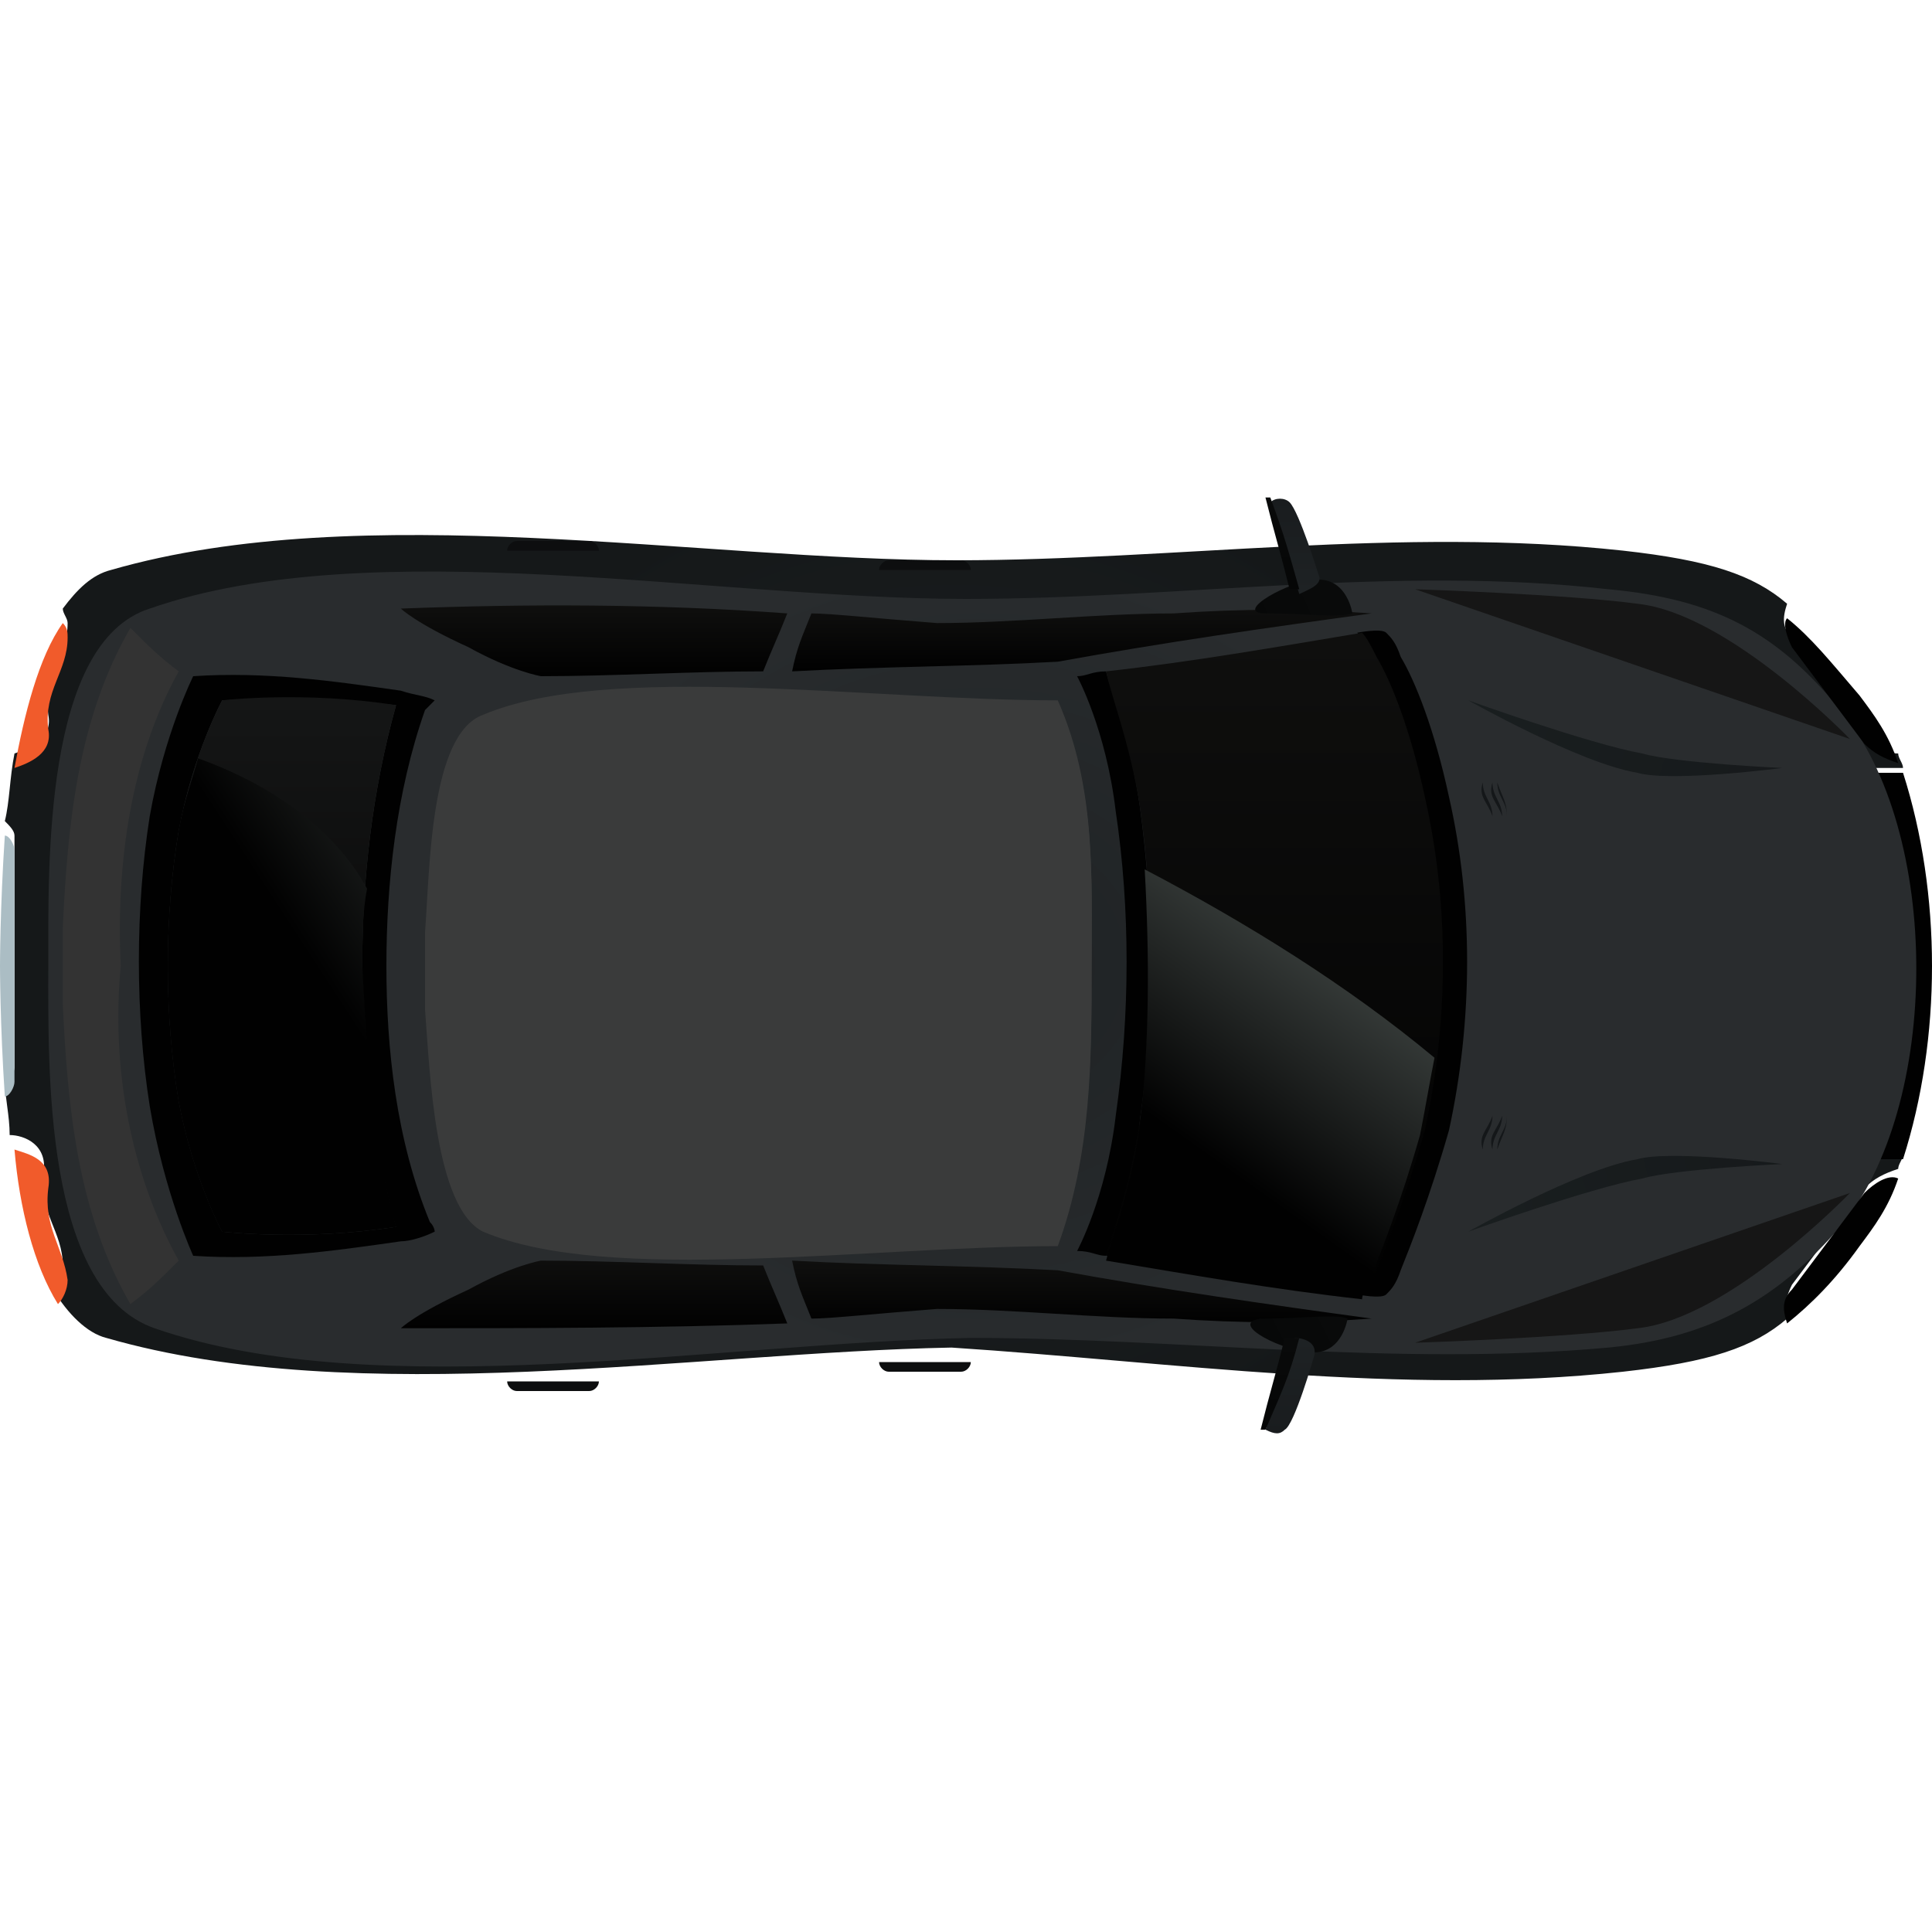 <?xml version="1.0" encoding="utf-8"?>
<!-- Generator: Adobe Illustrator 19.0.0, SVG Export Plug-In . SVG Version: 6.00 Build 0)  -->
<svg version="1.1" id="Layer_1" xmlns="http://www.w3.org/2000/svg" xmlns:xlink="http://www.w3.org/1999/xlink" x="0px" y="0px"
	 viewBox="0 0 40 40" style="enable-background:new 0 0 40 40;" xml:space="preserve">
<style type="text/css">
	.Drop_x0020_Shadow{fill:none;}
	.Round_x0020_Corners_x0020_2_x0020_pt{fill:#FFFFFF;stroke:#000000;stroke-miterlimit:10;}
	.Live_x0020_Reflect_x0020_X{fill:none;}
	.Bevel_x0020_Soft{fill:url(#SVGID_1_);}
	.Dusk{fill:#FFFFFF;}
	.Foliage_GS{fill:#FFDD00;}
	.Pompadour_GS{fill-rule:evenodd;clip-rule:evenodd;fill:#44ADE2;}
	.st0{fill:url(#XMLID_55_);}
	.st1{fill:#010101;}
	.st2{fill:url(#XMLID_56_);}
	.st3{fill:url(#XMLID_57_);}
	.st4{fill:url(#XMLID_58_);}
	.st5{fill:url(#XMLID_59_);}
	.st6{fill:url(#XMLID_60_);}
	.st7{fill:url(#XMLID_61_);}
	.st8{fill:url(#XMLID_62_);}
	.st9{fill:url(#XMLID_63_);}
	.st10{fill:#F15B2B;}
	.st11{fill:url(#XMLID_64_);}
	.st12{fill:url(#XMLID_65_);}
	.st13{fill:url(#XMLID_66_);}
	.st14{fill:#3A3B3B;}
	.st15{fill:#333333;}
	.st16{fill:#161616;}
	.st17{fill:url(#XMLID_67_);}
	.st18{fill:url(#XMLID_68_);}
	.st19{fill:url(#XMLID_69_);}
	.st20{fill:url(#XMLID_70_);}
	.st21{fill:url(#XMLID_71_);}
	.st22{fill:url(#XMLID_72_);}
	.st23{fill:#0D0E0F;}
	.st24{fill:#141719;}
	.st25{fill:#ABBDC4;}
	.st26{fill:url(#XMLID_73_);}
</style>
<linearGradient id="SVGID_1_" gradientUnits="userSpaceOnUse" x1="0" y1="0" x2="0.707" y2="0.707">
	<stop  offset="0" style="stop-color:#DEDFE3"/>
	<stop  offset="0.174" style="stop-color:#D8D9DD"/>
	<stop  offset="0.352" style="stop-color:#C9CACD"/>
	<stop  offset="0.532" style="stop-color:#B4B5B8"/>
	<stop  offset="0.714" style="stop-color:#989A9C"/>
	<stop  offset="0.895" style="stop-color:#797C7E"/>
	<stop  offset="1" style="stop-color:#656B6C"/>
</linearGradient>
<g id="XMLID_2_">
	
		<radialGradient id="XMLID_55_" cx="-10.209" cy="40.814" r="31.613" gradientTransform="matrix(-4.481912e-011 0.333 -0.373 -5.030946e-011 34.951 23.4)" gradientUnits="userSpaceOnUse">
		<stop  offset="0" style="stop-color:#1D2123"/>
		<stop  offset="1" style="stop-color:#151819"/>
	</radialGradient>
	<path id="XMLID_54_" class="st0" d="M33.6,28.4c1.8-0.2,2.7-0.5,3.4-1.1c-0.1-0.2,0-0.5,0.1-0.7c0.6-0.8,0.9-1.2,1.5-2
		c0.2-0.2,0.4-0.3,0.7-0.4c0-0.1,0.1-0.2,0.1-0.3c-0.8,0-1.2,0-1.9,0c0-2.7,0-5.4,0-8c0.8,0,1.2,0,1.9,0c0-0.1-0.1-0.2-0.1-0.3
		c-0.3,0-0.5-0.2-0.7-0.4c-0.6-0.8-0.9-1.2-1.5-2c-0.2-0.2-0.2-0.4-0.1-0.7c-0.7-0.6-1.6-0.9-3.4-1.1c-4.6-0.5-9.3,0.2-13.8,0.2
		c-5.3,0-12.3-1.3-17.5,0.2c-0.4,0.1-0.7,0.4-1,0.8c0,0.1,0.1,0.2,0.1,0.3c0,0.7-0.5,1.1-0.4,1.9c0.1,0.5-0.4,0.7-0.7,0.8
		c-0.1,0.5-0.1,1-0.2,1.4c0.1,0.1,0.2,0.2,0.2,0.3c0,1.6,0,3.2,0,4.8c0,0.1-0.1,0.3-0.2,0.3c0,0.3,0.1,0.7,0.1,1.1
		c0.3,0,0.8,0.2,0.7,0.8c-0.1,0.8,0.4,1.2,0.4,1.9c0,0.2-0.1,0.4-0.2,0.5c0.3,0.5,0.7,0.9,1.1,1c5.2,1.5,12.2,0.3,17.5,0.2
		C24.3,28.2,29,28.9,33.6,28.4z"/>
	<path id="XMLID_53_" class="st1" d="M37.5,24c0.8,0,1.2,0,1.9,0c0.8-2.5,0.8-5.5,0-8c-0.8,0-1.2,0-1.9,0
		C37.5,18.7,37.5,21.3,37.5,24z"/>
	
		<radialGradient id="XMLID_56_" cx="-10.208" cy="39.267" r="25.402" gradientTransform="matrix(-4.481912e-011 0.333 -0.373 -5.030946e-011 34.951 23.4)" gradientUnits="userSpaceOnUse">
		<stop  offset="0" style="stop-color:#1E2224"/>
		<stop  offset="1" style="stop-color:#292C2E"/>
	</radialGradient>
	<path id="XMLID_52_" class="st2" d="M33.3,27.9c2.1-0.2,3.5-1,4.8-2.5c2.1-2.5,2.1-8.2,0-10.7c-1.3-1.6-2.6-2.3-4.8-2.5
		c-4.4-0.5-8.9,0.2-13.3,0.2c-5.2,0-12.3-1.4-16.9,0.2C0.9,13.3,1,17.9,1,20c0,2.1-0.1,6.7,2.2,7.5c4.6,1.6,11.7,0.3,16.9,0.2
		C24.4,27.7,28.9,28.3,33.3,27.9z"/>
	
		<linearGradient id="XMLID_57_" gradientUnits="userSpaceOnUse" x1="7.771" y1="34.733" x2="19.8" y2="34.733" gradientTransform="matrix(-1.346898e-010 1 -1 -1.346898e-010 57.722 6.217)">
		<stop  offset="0" style="stop-color:#010101"/>
		<stop  offset="1" style="stop-color:#010101"/>
	</linearGradient>
	<path id="XMLID_51_" class="st3" d="M23.6,16.7c-0.2-1.4-0.6-2.4-0.7-2.8c-0.3,0-0.4,0.1-0.6,0.1c0,0,0.6,1.1,0.8,2.8
		c0.3,2,0.3,4.2,0,6.3c-0.2,1.7-0.8,2.8-0.8,2.8c0.3,0,0.4,0.1,0.6,0.1c0.2-0.4,0.6-1.4,0.7-2.8C23.9,21.1,23.9,18.9,23.6,16.7z"/>
	<path id="XMLID_50_" class="st1" d="M28.4,13.6c0.2,0.5,0.6,1.5,1,2.9c0.5,2.3,0.5,4.7,0,6.9c-0.3,1.4-0.7,2.4-1,2.9
		c-0.1,0.2-0.2,0.4-0.3,0.5c0,0,0,0,0,0c0,0,0.5,0.1,0.6,0c0.1-0.1,0.2-0.2,0.3-0.5c0.2-0.5,0.6-1.5,1-2.9c0.5-2.3,0.5-4.7,0-6.9
		c-0.3-1.4-0.7-2.4-1-2.9c-0.1-0.3-0.2-0.4-0.3-0.5c-0.1-0.1-0.6,0-0.6,0c0,0,0,0,0,0C28.2,13.2,28.3,13.4,28.4,13.6z"/>
	
		<linearGradient id="XMLID_58_" gradientUnits="userSpaceOnUse" x1="6.937" y1="31.433" x2="20.635" y2="31.433" gradientTransform="matrix(-1.346898e-010 1 -1 -1.346898e-010 57.722 6.217)">
		<stop  offset="0" style="stop-color:#0F0F0E"/>
		<stop  offset="1" style="stop-color:#010101"/>
	</linearGradient>
	<path id="XMLID_49_" class="st4" d="M23.6,16.7c0.3,2.1,0.3,4.4,0,6.5c-0.2,1.4-0.6,2.4-0.7,2.8c1.8,0.3,3.5,0.6,5.3,0.8
		c0.1-0.1,0.2-0.2,0.3-0.5c0.2-0.5,0.6-1.5,1-2.9c0.5-2.3,0.5-4.7,0-6.9c-0.3-1.4-0.7-2.4-1-2.9c-0.1-0.2-0.2-0.4-0.3-0.5
		c-1.8,0.3-3.5,0.6-5.3,0.8C23,14.4,23.4,15.4,23.6,16.7z"/>
	<path id="XMLID_46_" class="st1" d="M8.3,25.7c0.2,0,0.5-0.1,0.7-0.2c0,0,0-0.1-0.1-0.2C8.2,23.6,8,21.7,8,20
		c0-1.7,0.2-3.6,0.8-5.3C8.9,14.6,9,14.5,9,14.5c-0.2-0.1-0.4-0.1-0.7-0.2C6.9,14.1,5.5,13.9,4,14c0,0-0.6,1.2-0.9,2.9
		c-0.3,1.9-0.3,4.1,0,6C3.4,24.7,4,26,4,26C5.5,26.1,6.9,25.9,8.3,25.7z M4.6,25.5c0,0-0.6-1.1-0.9-2.7c-0.3-1.8-0.3-3.8,0-5.6
		c0.3-1.6,0.9-2.7,0.9-2.7s1.7-0.1,3.6,0.1c-0.5,1.8-0.7,3.6-0.7,5.4c0,1.8,0.1,3.6,0.7,5.4C6.3,25.7,4.6,25.5,4.6,25.5z"/>
	
		<linearGradient id="XMLID_59_" gradientUnits="userSpaceOnUse" x1="8.213" y1="51.894" x2="19.359" y2="51.894" gradientTransform="matrix(-1.346898e-010 1 -1 -1.346898e-010 57.722 6.217)">
		<stop  offset="0" style="stop-color:#151616"/>
		<stop  offset="1" style="stop-color:#010101"/>
	</linearGradient>
	<path id="XMLID_45_" class="st5" d="M8.2,14.6c-1.9-0.3-3.6-0.1-3.6-0.1S4,15.6,3.7,17.2c-0.3,1.8-0.3,3.8,0,5.6
		c0.3,1.6,0.9,2.7,0.9,2.7s1.7,0.1,3.6-0.1c-0.5-1.8-0.7-3.6-0.7-5.4C7.5,18.2,7.7,16.4,8.2,14.6z"/>
	<g id="XMLID_42_">
		
			<linearGradient id="XMLID_60_" gradientUnits="userSpaceOnUse" x1="6.387" y1="35.385" x2="7.651" y2="35.385" gradientTransform="matrix(-1.346898e-010 1 -1 -1.346898e-010 57.722 6.217)">
			<stop  offset="0" style="stop-color:#0F0F0E"/>
			<stop  offset="1" style="stop-color:#010101"/>
		</linearGradient>
		<path id="XMLID_44_" class="st6" d="M16.8,12.7c-0.2,0.5-0.3,0.7-0.4,1.2c1.8-0.1,3.7-0.1,5.5-0.2c2.2-0.4,4.3-0.7,6.5-1
			c-1.4-0.1-2.7-0.1-4.1,0c-1.6,0-3.3,0.2-4.9,0.2C18.1,12.8,17.2,12.7,16.8,12.7z"/>
		
			<linearGradient id="XMLID_61_" gradientUnits="userSpaceOnUse" x1="19.921" y1="35.385" x2="21.184" y2="35.385" gradientTransform="matrix(-1.346898e-010 1 -1 -1.346898e-010 57.722 6.217)">
			<stop  offset="0" style="stop-color:#0F0F0E"/>
			<stop  offset="1" style="stop-color:#010101"/>
		</linearGradient>
		<path id="XMLID_43_" class="st7" d="M16.8,27.3c-0.2-0.5-0.3-0.7-0.4-1.2c1.8,0.1,3.7,0.1,5.5,0.2c2.2,0.4,4.3,0.7,6.5,1
			c-1.4,0.1-2.7,0.1-4.1,0c-1.6,0-3.3-0.2-4.9-0.2C18.1,27.2,17.2,27.3,16.8,27.3z"/>
	</g>
	<g id="XMLID_39_">
		
			<linearGradient id="XMLID_62_" gradientUnits="userSpaceOnUse" x1="6.312" y1="45.455" x2="7.749" y2="45.455" gradientTransform="matrix(-1.346898e-010 1 -1 -1.346898e-010 57.722 6.217)">
			<stop  offset="0" style="stop-color:#0F0F0E"/>
			<stop  offset="1" style="stop-color:#010101"/>
		</linearGradient>
		<path id="XMLID_41_" class="st8" d="M16.3,12.7c-0.2,0.5-0.3,0.7-0.5,1.2c-1.5,0-3.1,0.1-4.6,0.1c0,0-0.6-0.1-1.5-0.6
			c-1.1-0.5-1.4-0.8-1.4-0.8C10.9,12.5,13.6,12.5,16.3,12.7z"/>
		
			<linearGradient id="XMLID_63_" gradientUnits="userSpaceOnUse" x1="19.824" y1="45.455" x2="21.26" y2="45.455" gradientTransform="matrix(-1.346898e-010 1 -1 -1.346898e-010 57.722 6.217)">
			<stop  offset="0" style="stop-color:#0F0F0E"/>
			<stop  offset="1" style="stop-color:#010101"/>
		</linearGradient>
		<path id="XMLID_40_" class="st9" d="M16.3,27.4c-0.2-0.5-0.3-0.7-0.5-1.2c-1.5,0-3.1-0.1-4.6-0.1c0,0-0.6,0.1-1.5,0.6
			c-1.1,0.5-1.4,0.8-1.4,0.8C10.9,27.5,13.6,27.5,16.3,27.4z"/>
	</g>
	<g id="XMLID_36_">
		<path id="XMLID_38_" class="st1" d="M37.1,13.4c0.6,0.8,0.9,1.2,1.5,2c0.2,0.2,0.4,0.3,0.7,0.4c-0.2-0.6-0.5-1-0.8-1.4
			c-0.6-0.7-1-1.2-1.5-1.6C36.9,12.9,37,13.2,37.1,13.4z"/>
		<path id="XMLID_37_" class="st1" d="M38.6,24.7c-0.6,0.8-0.9,1.2-1.5,2c-0.2,0.2-0.2,0.4-0.1,0.7c0.5-0.4,1-0.9,1.5-1.6
			c0.3-0.4,0.6-0.8,0.8-1.4C39.1,24.3,38.8,24.5,38.6,24.7z"/>
	</g>
	<path id="XMLID_35_" class="st10" d="M1,15.1c-0.1-0.8,0.4-1.2,0.4-1.9c0-0.1,0-0.2-0.1-0.3c-0.5,0.7-0.8,1.9-1,3
		C0.6,15.8,1.1,15.6,1,15.1z"/>
	<path id="XMLID_34_" class="st10" d="M1,24.6c0.1-0.6-0.4-0.7-0.7-0.8C0.4,25,0.7,26.2,1.2,27c0.1-0.1,0.2-0.3,0.2-0.5
		C1.3,25.8,0.9,25.4,1,24.6z"/>
	
		<linearGradient id="XMLID_64_" gradientUnits="userSpaceOnUse" x1="8.485" y1="26.415" x2="10.498" y2="20.102" gradientTransform="matrix(-1.346898e-010 1 -1 -1.346898e-010 57.722 6.217)">
		<stop  offset="0" style="stop-color:#191E1F"/>
		<stop  offset="1" style="stop-color:#16191B"/>
	</linearGradient>
	<path id="XMLID_33_" class="st11" d="M30.4,14.5c0,0,2.3,1.3,3.5,1.5c0.7,0.2,3-0.1,3-0.1s-2.2-0.1-2.9-0.3
		C32.9,15.4,30.4,14.5,30.4,14.5z"/>
	
		<linearGradient id="XMLID_65_" gradientUnits="userSpaceOnUse" x1="18.926" y1="26.792" x2="17.323" y2="20.426" gradientTransform="matrix(-1.346898e-010 1 -1 -1.346898e-010 57.722 6.217)">
		<stop  offset="0" style="stop-color:#191E1F"/>
		<stop  offset="1" style="stop-color:#16191B"/>
	</linearGradient>
	<path id="XMLID_32_" class="st12" d="M30.4,25.5c0,0,2.3-1.3,3.5-1.5c0.7-0.2,3,0.1,3,0.1s-2.2,0.1-2.9,0.3
		C32.9,24.6,30.4,25.5,30.4,25.5z"/>
	
		<linearGradient id="XMLID_66_" gradientUnits="userSpaceOnUse" x1="13.707" y1="30.051" x2="17.636" y2="32.845" gradientTransform="matrix(-1.346898e-010 1 -1 -1.346898e-010 57.722 6.217)">
		<stop  offset="0" style="stop-color:#373C3A"/>
		<stop  offset="1" style="stop-color:#010101"/>
	</linearGradient>
	<path id="XMLID_31_" class="st13" d="M28.4,26.4c0.2-0.5,0.6-1.5,1-2.9c0.1-0.5,0.2-1.1,0.3-1.6c-1.8-1.5-3.9-2.8-6-3.9
		c0.1,1.8,0.1,3.6-0.1,5.3c-0.2,1.4-0.6,2.4-0.7,2.8c1.8,0.3,3.5,0.6,5.3,0.8C28.2,26.8,28.3,26.6,28.4,26.4z"/>
	<path id="XMLID_30_" class="st14" d="M22.6,20c0-1.8,0.1-3.7-0.7-5.5c-3.9,0-9.3-0.8-11.9,0.3c-1.1,0.4-1.1,3.2-1.2,4.5
		c0,0.6,0,0.8,0,1.4c0.1,1.3,0.2,4.1,1.2,4.5c2.6,1.1,8,0.3,11.9,0.3C22.6,23.7,22.6,21.8,22.6,20z"/>
	<path id="XMLID_29_" class="st14" d="M22.6,20.1c0-1.8,0.1-3.8-0.7-5.5c-3.9,0-9.3-0.8-11.9,0.3c-1.1,0.4-1.1,3.3-1.2,4.6
		c0,0.6,0,0.8,0,1.4c0.1,1.3,0.2,4.1,1.2,4.6c2.6,1.1,8,0.3,11.9,0.3C22.6,23.9,22.6,21.9,22.6,20.1z"/>
	<path id="XMLID_28_" class="st15" d="M1.3,20.8c0.1,2.1,0.3,4.3,1.4,6.2c0.4-0.3,0.6-0.5,1-0.9c-1-1.8-1.4-4-1.2-6.1l0,0
		c-0.1-2.1,0.2-4.3,1.2-6.1c-0.4-0.3-0.6-0.5-1-0.9c-1.1,1.9-1.3,4.1-1.4,6.2c0,0.2,0,0.8,0,0.8l0,0C1.3,20.3,1.3,20.6,1.3,20.8z"/>
	<path id="XMLID_27_" class="st16" d="M38.3,15.3c0,0-2.5-2.6-4.4-2.8c-1.5-0.2-4.6-0.3-4.6-0.3C29.3,12.2,38.3,15.3,38.3,15.3z"/>
	<path id="XMLID_26_" class="st16" d="M38.3,24.7c0,0-2.5,2.6-4.4,2.8c-1.5,0.2-4.6,0.3-4.6,0.3C29.3,27.8,38.3,24.7,38.3,24.7z"/>
	<g id="XMLID_22_">
		
			<linearGradient id="XMLID_67_" gradientUnits="userSpaceOnUse" x1="20.913" y1="30.039" x2="22.467" y2="33.049" gradientTransform="matrix(-1.346898e-010 1 -1 -1.346898e-010 57.722 6.217)">
			<stop  offset="0" style="stop-color:#090A0A"/>
			<stop  offset="1" style="stop-color:#050606"/>
		</linearGradient>
		<path id="XMLID_25_" class="st17" d="M27.9,27.3c0,0-0.1,0.7-0.7,0.7c-0.6,0-1.8-0.6-1.1-0.7C26.9,27.3,27.7,27.2,27.9,27.3z"/>
		
			<linearGradient id="XMLID_68_" gradientUnits="userSpaceOnUse" x1="21.514" y1="30.92" x2="23.474" y2="30.92" gradientTransform="matrix(-1.346898e-010 1 -1 -1.346898e-010 57.722 6.217)">
			<stop  offset="0" style="stop-color:#1E2224"/>
			<stop  offset="1" style="stop-color:#191C1E"/>
		</linearGradient>
		<path id="XMLID_24_" class="st18" d="M26.6,29.6c0.2-0.1,0.6-1.5,0.6-1.5c0.1-0.3-0.2-0.4-0.4-0.4c-0.2,0.8-0.4,1.2-0.6,1.9
			C26.4,29.7,26.5,29.7,26.6,29.6z"/>
		
			<linearGradient id="XMLID_69_" gradientUnits="userSpaceOnUse" x1="21.517" y1="31.181" x2="23.476" y2="31.181" gradientTransform="matrix(-1.346898e-010 1 -1 -1.346898e-010 57.722 6.217)">
			<stop  offset="0" style="stop-color:#090A0A"/>
			<stop  offset="1" style="stop-color:#050606"/>
		</linearGradient>
		<path id="XMLID_23_" class="st19" d="M26.9,27.7c-0.1,0-0.3,0-0.3,0c-0.2,0.8-0.3,1.1-0.5,1.9c0,0,0.1,0,0.1,0
			C26.5,28.9,26.7,28.5,26.9,27.7z"/>
	</g>
	<g id="XMLID_18_">
		
			<linearGradient id="XMLID_70_" gradientUnits="userSpaceOnUse" x1="6.13" y1="30.301" x2="7.474" y2="33.253" gradientTransform="matrix(-1.346898e-010 1 -1 -1.346898e-010 57.722 6.217)">
			<stop  offset="0" style="stop-color:#090A0A"/>
			<stop  offset="1" style="stop-color:#050606"/>
		</linearGradient>
		<path id="XMLID_21_" class="st20" d="M28,12.7c0,0-0.1-0.7-0.7-0.7c-0.6,0-1.8,0.7-1.1,0.7C27,12.7,27.7,12.8,28,12.7z"/>
		
			<linearGradient id="XMLID_71_" gradientUnits="userSpaceOnUse" x1="4.093" y1="30.892" x2="6.053" y2="30.892" gradientTransform="matrix(-1.346898e-010 1 -1 -1.346898e-010 57.722 6.217)">
			<stop  offset="0" style="stop-color:#191C1E"/>
			<stop  offset="1" style="stop-color:#1E2224"/>
		</linearGradient>
		<path id="XMLID_20_" class="st21" d="M27.3,11.9c0,0-0.4-1.3-0.6-1.5c-0.1-0.1-0.3-0.1-0.4,0c0.2,0.8,0.4,1.2,0.6,1.9
			C27.1,12.2,27.4,12.1,27.3,11.9z"/>
		
			<linearGradient id="XMLID_72_" gradientUnits="userSpaceOnUse" x1="4.091" y1="31.152" x2="6.05" y2="31.152" gradientTransform="matrix(-1.346898e-010 1 -1 -1.346898e-010 57.722 6.217)">
			<stop  offset="0" style="stop-color:#090A0A"/>
			<stop  offset="1" style="stop-color:#050606"/>
		</linearGradient>
		<path id="XMLID_19_" class="st22" d="M26.3,10.3c-0.1,0-0.1,0-0.1,0c0.2,0.8,0.3,1.1,0.5,1.9c0,0,0.1,0,0.2,0
			C26.7,11.5,26.6,11.1,26.3,10.3z"/>
	</g>
	<path id="XMLID_17_" class="st23" d="M20.1,11.8c0-0.1-0.1-0.2-0.2-0.2c-0.6,0-0.9,0-1.5,0c-0.1,0-0.2,0.1-0.2,0.2
		C18.9,11.8,19.3,11.8,20.1,11.8z"/>
	<path id="XMLID_16_" class="st23" d="M12.4,11.4c0-0.1-0.1-0.2-0.2-0.2c-0.6,0-0.9,0-1.5,0c-0.1,0-0.2,0.1-0.2,0.2
		C11.2,11.4,11.6,11.4,12.4,11.4z"/>
	<path id="XMLID_15_" class="st23" d="M20.1,28.2c0,0.1-0.1,0.2-0.2,0.2c-0.6,0-0.9,0-1.5,0c-0.1,0-0.2-0.1-0.2-0.2
		C18.9,28.2,19.3,28.2,20.1,28.2z"/>
	<path id="XMLID_14_" class="st23" d="M12.4,28.6c0,0.1-0.1,0.2-0.2,0.2c-0.6,0-0.9,0-1.5,0c-0.1,0-0.2-0.1-0.2-0.2
		C11.2,28.6,11.6,28.6,12.4,28.6z"/>
	<g id="XMLID_5_">
		<g id="XMLID_10_">
			<path id="XMLID_13_" class="st24" d="M31,16.2c0,0.3,0.2,0.4,0.2,0.7c0,0,0,0,0,0c0,0,0,0,0,0C31.2,16.6,31.1,16.5,31,16.2
				C31,16.2,31,16.1,31,16.2C31,16.1,31,16.2,31,16.2z"/>
			<path id="XMLID_12_" class="st24" d="M31.1,16.9c0-0.3-0.2-0.4-0.2-0.7c0,0,0,0,0,0c0,0,0,0,0,0C30.8,16.5,31,16.6,31.1,16.9
				C31,16.9,31,16.9,31.1,16.9C31.1,16.9,31.1,16.9,31.1,16.9z"/>
			<path id="XMLID_11_" class="st24" d="M30.9,16.9c0-0.3-0.2-0.4-0.2-0.7c0,0,0,0,0,0c0,0,0,0,0,0C30.6,16.5,30.8,16.6,30.9,16.9
				C30.8,16.9,30.8,16.9,30.9,16.9C30.9,16.9,30.9,16.9,30.9,16.9z"/>
		</g>
		<g id="XMLID_6_">
			<path id="XMLID_9_" class="st24" d="M31,23.8c0-0.3,0.2-0.4,0.2-0.7c0,0,0,0,0,0c0,0,0,0,0,0C31.2,23.4,31.1,23.5,31,23.8
				C31,23.8,31,23.9,31,23.8C31,23.9,31,23.8,31,23.8z"/>
			<path id="XMLID_8_" class="st24" d="M31.1,23.1c0,0.3-0.2,0.4-0.2,0.7c0,0,0,0,0,0c0,0,0,0,0,0C30.8,23.5,31,23.4,31.1,23.1
				C31,23.1,31,23.1,31.1,23.1C31.1,23.1,31.1,23.1,31.1,23.1z"/>
			<path id="XMLID_7_" class="st24" d="M30.9,23.1c0,0.3-0.2,0.4-0.2,0.7c0,0,0,0,0,0c0,0,0,0,0,0C30.6,23.5,30.8,23.4,30.9,23.1
				C30.8,23.1,30.8,23.1,30.9,23.1C30.9,23.1,30.9,23.1,30.9,23.1z"/>
		</g>
	</g>
	<path id="XMLID_4_" class="st25" d="M0.3,22.4c0-1.6,0-3.2,0-4.8c0-0.1-0.1-0.3-0.2-0.3C0,18.8,0,20,0,20c0,0,0,1.2,0.1,2.7
		C0.2,22.7,0.3,22.5,0.3,22.4z"/>
	
		<linearGradient id="XMLID_73_" gradientUnits="userSpaceOnUse" x1="11.058" y1="46.54" x2="14.004" y2="51.057" gradientTransform="matrix(-1.346898e-010 1 -1 -1.346898e-010 57.722 6.217)">
		<stop  offset="0" style="stop-color:#373C3A"/>
		<stop  offset="1" style="stop-color:#010101"/>
	</linearGradient>
	<path id="XMLID_3_" class="st26" d="M8.2,25.4c-0.5-1.8-0.6-3.6-0.7-5.4c0-0.5,0-1.1,0.1-1.6c-0.7-1.3-2.1-2.2-3.5-2.7
		c-0.1,0.4-0.3,0.9-0.4,1.5c-0.3,1.8-0.3,3.8,0,5.6c0.3,1.6,0.9,2.7,0.9,2.7S6.3,25.7,8.2,25.4z"/>
</g>
</svg>
